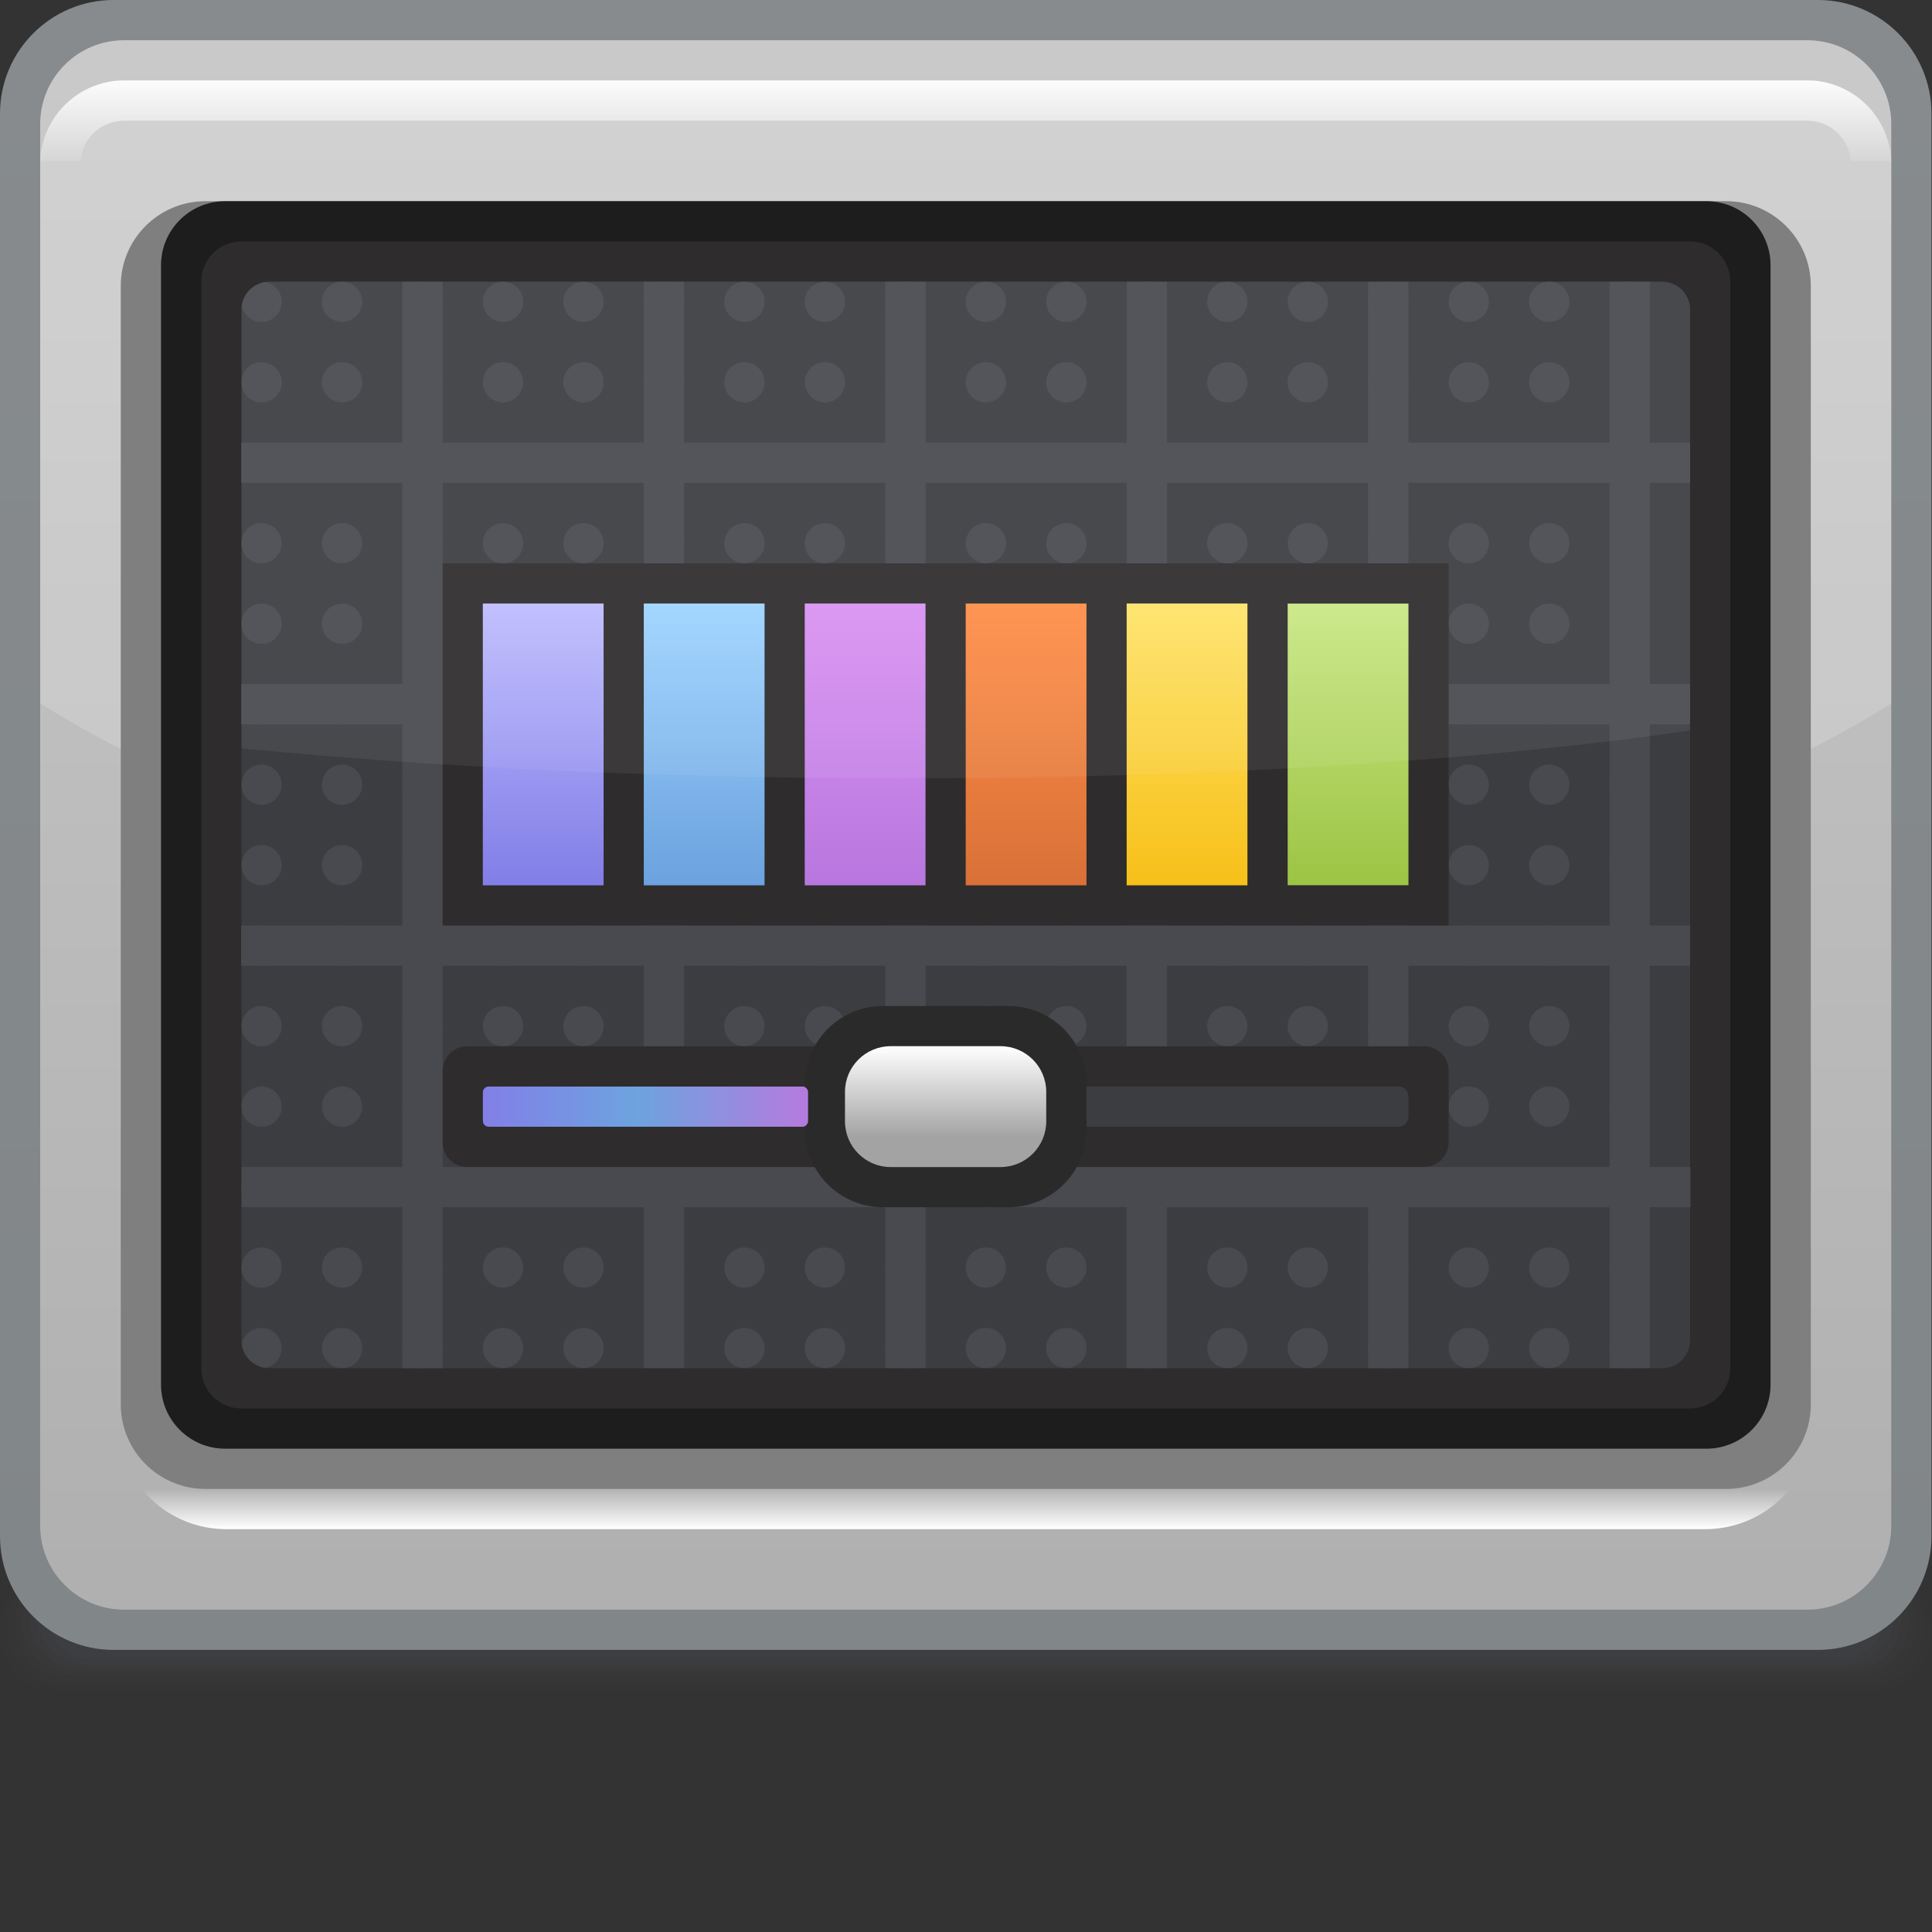 <?xml version="1.0" encoding="UTF-8" standalone="no"?>
<!-- Created with Inkscape (http://www.inkscape.org/) -->

<svg
   xmlns:dc="http://purl.org/dc/elements/1.1/"
   xmlns:cc="http://creativecommons.org/ns#"
   xmlns:rdf="http://www.w3.org/1999/02/22-rdf-syntax-ns#"
   xmlns:svg="http://www.w3.org/2000/svg"
   xmlns="http://www.w3.org/2000/svg"
   xmlns:sodipodi="http://sodipodi.sourceforge.net/DTD/sodipodi-0.dtd"
   xmlns:inkscape="http://www.inkscape.org/namespaces/inkscape"
   width="48"
   height="48"
   id="svg2"
   version="1.1"
   inkscape:version="0.48.3.1 r9886"
   sodipodi:docname="48.svg">
  <rect width="100%" height="100%" fill="#333333" stroke="none"/>
  <defs
     id="defs4">
    <linearGradient
       gradientTransform="translate(9,15.372)"
       y2="0"
       x2="6.245"
       y1="0"
       x1="0"
       gradientUnits="userSpaceOnUse"
       id="LinearGradient_11-511">
      <stop
         id="stop112135"
         stop-color="#827fe7"
         offset="0" />
      <stop
         id="stop112137"
         stop-color="#6da3df"
         offset="0.463" />
      <stop
         id="stop112139"
         stop-color="#b978df"
         offset="1" />
    </linearGradient>
    <linearGradient
       gradientTransform="matrix(0,-1,1,0,17.625,16.502)"
       y2="0"
       x2="1.693"
       y1="0"
       x1="0"
       gradientUnits="userSpaceOnUse"
       id="LinearGradient_10-99">
      <stop
         id="stop112130"
         stop-color="#ffffff"
         offset="0" />
      <stop
         id="stop112132"
         stop-color="#a4a3a3"
         offset="1" />
    </linearGradient>
    <linearGradient
       gradientTransform="matrix(0,1,-1,0,19.249,19.502)"
       y2="0"
       x2="5.25"
       y1="0"
       x1="0"
       gradientUnits="userSpaceOnUse"
       id="LinearGradient_9-863">
      <stop
         id="stop112125"
         stop-color="#d97138"
         offset="0" />
      <stop
         id="stop112127"
         stop-color="#ff8e47"
         offset="1" />
    </linearGradient>
    <linearGradient
       gradientTransform="matrix(0,1,-1,0,25.251,19.504)"
       y2="0"
       x2="5.247"
       y1="0"
       x1="0"
       gradientUnits="userSpaceOnUse"
       id="LinearGradient_8-29">
      <stop
         id="stop112120"
         stop-color="#9dc444"
         offset="0" />
      <stop
         id="stop112122"
         stop-color="#c9e785"
         offset="1" />
    </linearGradient>
    <linearGradient
       gradientTransform="matrix(0,1,-1,0,22.25,19.502)"
       y2="0"
       x2="5.251"
       y1="0"
       x1="0"
       gradientUnits="userSpaceOnUse"
       id="LinearGradient_7-413">
      <stop
         id="stop112115"
         stop-color="#f7c019"
         offset="0" />
      <stop
         id="stop112117"
         stop-color="#fee369"
         offset="1" />
    </linearGradient>
    <linearGradient
       gradientTransform="matrix(0,1,-1,0,16.25,19.5)"
       y2="0"
       x2="5.253"
       y1="0"
       x1="0"
       gradientUnits="userSpaceOnUse"
       id="LinearGradient_6-01">
      <stop
         id="stop112110"
         stop-color="#b877df"
         offset="0" />
      <stop
         id="stop112112"
         stop-color="#da92f2"
         offset="1" />
    </linearGradient>
    <linearGradient
       gradientTransform="matrix(0,1,-1,0,13.251,19.502)"
       y2="0"
       x2="5.25"
       y1="0"
       x1="0"
       gradientUnits="userSpaceOnUse"
       id="LinearGradient_5-509">
      <stop
         id="stop112105"
         stop-color="#6ca2de"
         offset="0" />
      <stop
         id="stop112107"
         stop-color="#9ed4ff"
         offset="1" />
    </linearGradient>
    <linearGradient
       gradientTransform="matrix(0,1,-1,0,10.249,19.501)"
       y2="0"
       x2="5.251"
       y1="0"
       x1="0"
       gradientUnits="userSpaceOnUse"
       id="LinearGradient_4-47">
      <stop
         id="stop112100"
         stop-color="#817ee7"
         offset="0" />
      <stop
         id="stop112102"
         stop-color="#bebcfe"
         offset="1" />
    </linearGradient>
    <linearGradient
       gradientTransform="translate(14.25,34.5)"
       y2="-1.5"
       x2="0"
       y1="0"
       x1="0"
       gradientUnits="userSpaceOnUse"
       id="LinearGradient_3-559">
      <stop
         id="stop112095"
         stop-color="#fcfcfc"
         offset="0" />
      <stop
         id="stop112097"
         stop-color="#d6d6d6"
         offset="1" />
    </linearGradient>
    <linearGradient
       gradientTransform="translate(20.25,7.5)"
       y2="0.75"
       x2="0"
       y1="0"
       x1="0"
       gradientUnits="userSpaceOnUse"
       id="LinearGradient_2-01">
      <stop
         id="stop112090"
         stop-color="#ffffff"
         offset="0" />
      <stop
         id="stop112092"
         stop-color="#b2b2b2"
         offset="1" />
    </linearGradient>
    <linearGradient
       gradientTransform="matrix(0,-1,1,0,14.441,34.708)"
       y2="0"
       x2="28.166"
       y1="0"
       x1="0"
       gradientUnits="userSpaceOnUse"
       id="LinearGradient_1-92">
      <stop
         id="stop112085"
         stop-color="#c9c9c9"
         offset="0" />
      <stop
         id="stop112087"
         stop-color="#b0b0b0"
         offset="1" />
    </linearGradient>
    <linearGradient
       gradientTransform="matrix(0,-1,1,0,14.344,35.721)"
       y2="0"
       x2="30.192"
       y1="0"
       x1="0"
       gradientUnits="userSpaceOnUse"
       id="LinearGradient-48">
      <stop
         id="stop112080"
         stop-color="#878b8e"
         offset="0" />
      <stop
         id="stop112082"
         stop-color="#818689"
         offset="1" />
    </linearGradient>
  </defs>
  <sodipodi:namedview
     id="base"
     pagecolor="#ffffff"
     bordercolor="#666666"
     borderopacity="1.0"
     inkscape:pageopacity="0.0"
     inkscape:pageshadow="2"
     inkscape:zoom="7.3409711"
     inkscape:cx="24.375"
     inkscape:cy="22.693966"
     inkscape:document-units="px"
     inkscape:current-layer="layer1"
     showgrid="false"
     inkscape:snap-page="true"
     inkscape:snap-grids="false"
     inkscape:snap-to-guides="false"
     inkscape:window-width="901"
     inkscape:window-height="665"
     inkscape:window-x="520"
     inkscape:window-y="200"
     inkscape:window-maximized="0">
    <inkscape:grid
       type="xygrid"
       id="grid11920"
       empspacing="5"
       visible="true"
       enabled="true"
       snapvisiblegridlinesonly="true" />
  </sodipodi:namedview>
  <g
     inkscape:label="Layer 1"
     inkscape:groupmode="layer"
     id="layer1"
     transform="translate(0,-1004.362)">
    <g
       style="fill-rule:evenodd;stroke-width:0.501;stroke-linejoin:bevel;overflow:visible"
       id="g112297"
       transform="matrix(1.333,0,0,1.333,0,1004.362)">
      <g
         transform="scale(1,-1)"
         font-size="16"
         id="Document"
         style="font-size:16px;fill:none;stroke:#000000;font-family:Times New Roman">
        <g
           transform="translate(0,-36)"
           id="Spread">
          <g
             id="MouseOff">
            <g
               id="Group"
               style="stroke:none">
              <g
                 id="Group_1">
                <g
                   stroke-miterlimit="79.84"
                   id="Group_2"
                   style="fill:#494a4f">
                  <path
                     id="path112147"
                     d="m 0.001,5.626 0,-0.002 C 0.001,5.004 0.448,4.5 0.998,4.5 l 34.005,0 C 35.553,4.5 36,5.004 36,5.624 l 0,0.002 c 0,0.62 -0.447,1.124 -0.997,1.124 l -34.005,0 C 0.448,6.75 0.001,6.246 0.001,5.626 z"
                     inkscape:connector-curvature="0"
                     style="fill-opacity:0.055;marker-start:none;marker-end:none" />
                  <path
                     id="path112149"
                     d="m 0.141,5.672 0,-0.002 c 0,-0.594 0.446,-1.077 0.997,-1.077 l 33.724,0 c 0.551,0 0.997,0.483 0.997,1.077 l 0,0.002 c 0,0.594 -0.446,1.078 -0.997,1.078 l -33.724,0 C 0.587,6.75 0.141,6.266 0.141,5.672 z"
                     inkscape:connector-curvature="0"
                     style="fill-opacity:0.075;marker-start:none;marker-end:none" />
                  <path
                     id="path112151"
                     d="m 0.281,5.72 0,-0.002 c 0,-0.568 0.447,-1.031 0.998,-1.031 l 33.442,0 c 0.551,0 0.998,0.463 0.998,1.031 l 0,0.002 c 0,0.567 -0.447,1.03 -0.998,1.03 l -33.442,0 C 0.728,6.75 0.281,6.287 0.281,5.72 z"
                     inkscape:connector-curvature="0"
                     style="fill-opacity:0.094;marker-start:none;marker-end:none" />
                  <path
                     id="path112153"
                     d="m 0.422,5.766 0,0 c 0,-0.544 0.447,-0.985 0.998,-0.985 l 33.161,0 c 0.551,0 0.997,0.441 0.997,0.985 l 0,0 c 0,0.543 -0.446,0.984 -0.997,0.984 L 1.42,6.75 C 0.869,6.75 0.422,6.309 0.422,5.766 z"
                     inkscape:connector-curvature="0"
                     style="fill-opacity:0.11;marker-start:none;marker-end:none" />
                  <path
                     id="path112155"
                     d="m 0.563,5.812 0,-0.002 c 0,-0.516 0.447,-0.935 0.996,-0.935 l 32.882,0 c 0.55,0 0.997,0.419 0.997,0.935 l 0,0.002 c 0,0.518 -0.447,0.938 -0.997,0.938 l -32.882,0 C 1.01,6.75 0.563,6.33 0.563,5.812 z"
                     inkscape:connector-curvature="0"
                     style="fill-opacity:0.129;marker-start:none;marker-end:none" />
                  <path
                     id="path112157"
                     d="m 0.704,5.858 0,0 c 0,-0.492 0.446,-0.89 0.996,-0.89 l 32.6,0 c 0.55,0 0.997,0.398 0.997,0.89 l 0,0 C 35.297,6.35 34.85,6.75 34.3,6.75 l -32.6,0 C 1.15,6.75 0.704,6.35 0.704,5.858 z"
                     inkscape:connector-curvature="0"
                     style="fill-opacity:0.149;marker-start:none;marker-end:none" />
                  <path
                     id="path112159"
                     d="m 0.844,5.906 0,0 c 0,-0.468 0.447,-0.845 0.997,-0.845 l 32.319,0 c 0.549,0 0.996,0.377 0.996,0.845 l 0,0 c 0,0.467 -0.447,0.844 -0.996,0.844 l -32.319,0 C 1.291,6.75 0.844,6.373 0.844,5.906 z"
                     inkscape:connector-curvature="0"
                     style="fill-opacity:0.165;marker-start:none;marker-end:none" />
                </g>
                <g
                   id="Group_3">
                  <path
                     style="fill:url(#LinearGradient-48);stroke-width:0.122;marker-start:none;marker-end:none"
                     id="path112162"
                     stroke-miterlimit="79.84"
                     d="M 0,33.883 0,7.366 C 0,6.198 0.949,5.249 2.117,5.249 l 31.765,0 c 1.168,0 2.117,0.949 2.117,2.117 l 0,26.517 C 35.999,35.051 35.05,36 33.882,36 L 2.117,36 C 0.949,36 0,35.051 0,33.883 z"
                     inkscape:connector-curvature="0" />
                  <path
                     style="fill:url(#LinearGradient_1-92);stroke-width:0.122;marker-start:none;marker-end:none"
                     id="path112164"
                     stroke-miterlimit="79.84"
                     d="m 0.749,33.688 0,-26.127 c 0,-0.862 0.7,-1.562 1.562,-1.562 l 31.377,0 c 0.862,0 1.562,0.7 1.562,1.562 l 0,26.127 c 0,0.862 -0.7,1.562 -1.562,1.562 l -31.377,0 c -0.862,0 -1.562,-0.7 -1.562,-1.562 z"
                     inkscape:connector-curvature="0" />
                  <path
                     id="path112166"
                     stroke-miterlimit="79.84"
                     d="m 0.75,22.889 0,10.201 c 0,0.453 1.076,1.41 1.407,1.41 l 31.687,0 c 0.329,0 1.406,-0.956 1.406,-1.41 l 0,-10.201 C 31.24,20.369 25.001,18.751 18,18.751 c -7.002,0 -13.24,1.619 -17.25,4.138 z"
                     inkscape:connector-curvature="0"
                     style="fill:#ffffff;fill-opacity:0.165;stroke-width:0.051;marker-start:none;marker-end:none" />
                  <path
                     style="fill:url(#LinearGradient_2-01);stroke-width:0.122;marker-start:none;marker-end:none"
                     id="path112168"
                     stroke-miterlimit="79.84"
                     d="m 2.251,9.375 0,-10e-4 c 0,-1.035 0.884,-1.875 1.973,-1.875 l 27.553,0 c 1.089,0 1.973,0.84 1.973,1.875 l 0,10e-4 c 0,1.035 -0.884,1.875 -1.973,1.875 l -27.553,0 c -1.089,0 -1.973,-0.84 -1.973,-1.875 z"
                     inkscape:connector-curvature="0" />
                  <path
                     id="path112170"
                     stroke-miterlimit="79.84"
                     d="m 2.251,30.674 0,-20.849 c 0,-0.869 0.707,-1.576 1.576,-1.576 l 28.347,0 c 0.869,0 1.576,0.707 1.576,1.576 l 0,20.849 c 0,0.869 -0.707,1.576 -1.576,1.576 l -28.347,0 c -0.869,0 -1.576,-0.707 -1.576,-1.576 z"
                     inkscape:connector-curvature="0"
                     style="fill:#7f7f7f;stroke-width:0.122;marker-start:none;marker-end:none" />
                  <path
                     id="path112172"
                     stroke-miterlimit="79.84"
                     d="m 3.001,31.056 0,-20.863 c 0,-0.659 0.535,-1.194 1.194,-1.194 l 27.611,0 c 0.659,0 1.194,0.535 1.194,1.194 l 0,20.863 c 0,0.659 -0.535,1.194 -1.194,1.194 l -27.611,0 c -0.659,0 -1.194,-0.535 -1.194,-1.194 z"
                     inkscape:connector-curvature="0"
                     style="fill:#1d1d1d;stroke-width:0.122;marker-start:none;marker-end:none" />
                  <path
                     id="path112174"
                     stroke-miterlimit="79.84"
                     d="m 3.752,30.756 0,-20.263 c 0,-0.41 0.334,-0.744 0.744,-0.744 l 27.009,0 c 0.41,0 0.744,0.334 0.744,0.744 l 0,20.263 c 0,0.41 -0.334,0.744 -0.744,0.744 l -27.009,0 c -0.41,0 -0.744,-0.334 -0.744,-0.744 z"
                     inkscape:connector-curvature="0"
                     style="fill:#2e2c2c;stroke-width:0.122;marker-start:none;marker-end:none" />
                  <path
                     id="path112176"
                     stroke-miterlimit="79.84"
                     d="m 4.501,30.231 0,-19.213 c 0,-0.286 0.233,-0.519 0.519,-0.519 l 25.961,0 c 0.286,0 0.519,0.233 0.519,0.519 l 0,19.213 c 0,0.286 -0.233,0.519 -0.519,0.519 l -25.961,0 c -0.286,0 -0.519,-0.233 -0.519,-0.519 z"
                     inkscape:connector-curvature="0"
                     style="fill:#3c3d41;stroke-width:0.122;marker-start:none;marker-end:none" />
                  <path
                     style="fill:url(#LinearGradient_3-559);stroke-width:0.122;marker-start:none;marker-end:none"
                     id="path112178"
                     stroke-miterlimit="79.84"
                     d="m 2.311,34.5 31.377,0 c 0.841,0 1.528,-0.668 1.56,-1.501 l -0.751,0 c -0.031,0.418 -0.383,0.751 -0.809,0.751 l -31.377,0 c -0.428,0 -0.779,-0.333 -0.81,-0.751 l -0.751,0 C 0.782,33.832 1.469,34.5 2.311,34.5 z"
                     inkscape:connector-curvature="0" />
                </g>
              </g>
              <path
                 id="path112180"
                 stroke-miterlimit="79.84"
                 d="m 6,10.875 c 0,0.207 0.168,0.375 0.375,0.375 0.207,0 0.375,-0.168 0.375,-0.375 C 6.75,10.668 6.582,10.5 6.375,10.5 6.168,10.5 6,10.668 6,10.875 z m 1.5,0 c 0,0.207 0.168,0.375 0.375,0.375 0.207,0 0.375,-0.168 0.375,-0.375 C 8.25,10.668 8.082,10.5 7.875,10.5 7.668,10.5 7.5,10.668 7.5,10.875 z m 1.5,0 c 0,0.207 0.168,0.375 0.375,0.375 0.207,0 0.375,-0.168 0.375,-0.375 C 9.75,10.668 9.582,10.5 9.375,10.5 9.168,10.5 9,10.668 9,10.875 z m 1.5,0 c 0,0.207 0.168,0.375 0.375,0.375 0.207,0 0.375,-0.168 0.375,-0.375 0,-0.207 -0.168,-0.375 -0.375,-0.375 -0.207,0 -0.375,0.168 -0.375,0.375 z m 1.5,0 c 0,0.207 0.168,0.375 0.375,0.375 0.207,0 0.375,-0.168 0.375,-0.375 C 12.75,10.668 12.582,10.5 12.375,10.5 12.168,10.5 12,10.668 12,10.875 z m 1.5,0 c 0,0.207 0.168,0.375 0.375,0.375 0.207,0 0.375,-0.168 0.375,-0.375 0,-0.207 -0.168,-0.375 -0.375,-0.375 -0.207,0 -0.375,0.168 -0.375,0.375 z m 1.5,0 c 0,0.207 0.168,0.375 0.375,0.375 0.207,0 0.375,-0.168 0.375,-0.375 C 15.75,10.668 15.582,10.5 15.375,10.5 15.168,10.5 15,10.668 15,10.875 z m 1.5,0 c 0,0.207 0.168,0.375 0.375,0.375 0.207,0 0.375,-0.168 0.375,-0.375 0,-0.207 -0.168,-0.375 -0.375,-0.375 -0.207,0 -0.375,0.168 -0.375,0.375 z m 1.5,0 c 0,0.207 0.168,0.375 0.375,0.375 0.207,0 0.375,-0.168 0.375,-0.375 C 18.75,10.668 18.582,10.5 18.375,10.5 18.168,10.5 18,10.668 18,10.875 z m 1.5,0 c 0,0.207 0.168,0.375 0.375,0.375 0.207,0 0.375,-0.168 0.375,-0.375 0,-0.207 -0.168,-0.375 -0.375,-0.375 -0.207,0 -0.375,0.168 -0.375,0.375 z m 1.5,0 c 0,0.207 0.168,0.375 0.375,0.375 0.207,0 0.375,-0.168 0.375,-0.375 C 21.75,10.668 21.582,10.5 21.375,10.5 21.168,10.5 21,10.668 21,10.875 z m 1.5,0 c 0,0.207 0.168,0.375 0.375,0.375 0.207,0 0.375,-0.168 0.375,-0.375 0,-0.207 -0.168,-0.375 -0.375,-0.375 -0.207,0 -0.375,0.168 -0.375,0.375 z m 1.5,0 c 0,0.207 0.168,0.375 0.375,0.375 0.207,0 0.375,-0.168 0.375,-0.375 C 24.75,10.668 24.582,10.5 24.375,10.5 24.168,10.5 24,10.668 24,10.875 z m 1.5,0 c 0,0.207 0.168,0.375 0.375,0.375 0.207,0 0.375,-0.168 0.375,-0.375 0,-0.207 -0.168,-0.375 -0.375,-0.375 -0.207,0 -0.375,0.168 -0.375,0.375 z m 1.5,0 c 0,0.207 0.168,0.375 0.375,0.375 0.207,0 0.375,-0.168 0.375,-0.375 C 27.75,10.668 27.582,10.5 27.375,10.5 27.168,10.5 27,10.668 27,10.875 z m 1.5,0 c 0,0.207 0.168,0.375 0.375,0.375 0.207,0 0.375,-0.168 0.375,-0.375 0,-0.207 -0.168,-0.375 -0.375,-0.375 -0.207,0 -0.375,0.168 -0.375,0.375 z m 1.5,0 c 0,0.207 0.168,0.375 0.375,0.375 0.207,0 0.375,-0.168 0.375,-0.375 C 30.75,10.668 30.582,10.5 30.375,10.5 30.168,10.5 30,10.668 30,10.875 z m -25.494,0.07 c 0.032,0.172 0.185,0.305 0.369,0.305 0.207,0 0.375,-0.168 0.375,-0.375 0,-0.186 -0.135,-0.34 -0.31,-0.37 -0.225,0.035 -0.402,0.214 -0.434,0.44 z m -0.006,1.424 0,0.011 c 0.002,0.204 0.169,0.37 0.375,0.37 0.207,0 0.375,-0.168 0.375,-0.375 C 5.25,12.168 5.082,12 4.875,12 4.669,12 4.502,12.165 4.5,12.369 z M 6,12.375 c 0,0.207 0.168,0.375 0.375,0.375 0.207,0 0.375,-0.168 0.375,-0.375 C 6.75,12.168 6.582,12 6.375,12 6.168,12 6,12.168 6,12.375 z m 1.5,0 c 0,0.207 0.168,0.375 0.375,0.375 0.207,0 0.375,-0.168 0.375,-0.375 C 8.25,12.168 8.082,12 7.875,12 7.668,12 7.5,12.168 7.5,12.375 z m 1.5,0 c 0,0.207 0.168,0.375 0.375,0.375 0.207,0 0.375,-0.168 0.375,-0.375 C 9.75,12.168 9.582,12 9.375,12 9.168,12 9,12.168 9,12.375 z m 1.5,0 c 0,0.207 0.168,0.375 0.375,0.375 0.207,0 0.375,-0.168 0.375,-0.375 C 11.25,12.168 11.082,12 10.875,12 10.668,12 10.5,12.168 10.5,12.375 z m 1.5,0 c 0,0.207 0.168,0.375 0.375,0.375 0.207,0 0.375,-0.168 0.375,-0.375 C 12.75,12.168 12.582,12 12.375,12 12.168,12 12,12.168 12,12.375 z m 1.5,0 c 0,0.207 0.168,0.375 0.375,0.375 0.207,0 0.375,-0.168 0.375,-0.375 C 14.25,12.168 14.082,12 13.875,12 13.668,12 13.5,12.168 13.5,12.375 z m 1.5,0 c 0,0.207 0.168,0.375 0.375,0.375 0.207,0 0.375,-0.168 0.375,-0.375 C 15.75,12.168 15.582,12 15.375,12 15.168,12 15,12.168 15,12.375 z m 1.5,0 c 0,0.207 0.168,0.375 0.375,0.375 0.207,0 0.375,-0.168 0.375,-0.375 C 17.25,12.168 17.082,12 16.875,12 16.668,12 16.5,12.168 16.5,12.375 z m 1.5,0 c 0,0.207 0.168,0.375 0.375,0.375 0.207,0 0.375,-0.168 0.375,-0.375 C 18.75,12.168 18.582,12 18.375,12 18.168,12 18,12.168 18,12.375 z m 1.5,0 c 0,0.207 0.168,0.375 0.375,0.375 0.207,0 0.375,-0.168 0.375,-0.375 C 20.25,12.168 20.082,12 19.875,12 19.668,12 19.5,12.168 19.5,12.375 z m 1.5,0 c 0,0.207 0.168,0.375 0.375,0.375 0.207,0 0.375,-0.168 0.375,-0.375 C 21.75,12.168 21.582,12 21.375,12 21.168,12 21,12.168 21,12.375 z m 1.5,0 c 0,0.207 0.168,0.375 0.375,0.375 0.207,0 0.375,-0.168 0.375,-0.375 C 23.25,12.168 23.082,12 22.875,12 22.668,12 22.5,12.168 22.5,12.375 z m 1.5,0 c 0,0.207 0.168,0.375 0.375,0.375 0.207,0 0.375,-0.168 0.375,-0.375 C 24.75,12.168 24.582,12 24.375,12 24.168,12 24,12.168 24,12.375 z m 1.5,0 c 0,0.207 0.168,0.375 0.375,0.375 0.207,0 0.375,-0.168 0.375,-0.375 C 26.25,12.168 26.082,12 25.875,12 25.668,12 25.5,12.168 25.5,12.375 z m 1.5,0 c 0,0.207 0.168,0.375 0.375,0.375 0.207,0 0.375,-0.168 0.375,-0.375 C 27.75,12.168 27.582,12 27.375,12 27.168,12 27,12.168 27,12.375 z m 1.5,0 c 0,0.207 0.168,0.375 0.375,0.375 0.207,0 0.375,-0.168 0.375,-0.375 C 29.25,12.168 29.082,12 28.875,12 28.668,12 28.5,12.168 28.5,12.375 z m 1.5,0 c 0,0.207 0.168,0.375 0.375,0.375 0.207,0 0.375,-0.168 0.375,-0.375 C 30.75,12.168 30.582,12 30.375,12 30.168,12 30,12.168 30,12.375 z m -25.5,1.494 0,0.011 c 0.002,0.204 0.169,0.37 0.375,0.37 0.207,0 0.375,-0.168 0.375,-0.375 C 5.25,13.668 5.082,13.5 4.875,13.5 4.669,13.5 4.502,13.665 4.5,13.869 z M 6,13.875 c 0,0.207 0.168,0.375 0.375,0.375 0.207,0 0.375,-0.168 0.375,-0.375 C 6.75,13.668 6.582,13.5 6.375,13.5 6.168,13.5 6,13.668 6,13.875 z m 1.5,0 c 0,0.207 0.168,0.375 0.375,0.375 0.207,0 0.375,-0.168 0.375,-0.375 C 8.25,13.668 8.082,13.5 7.875,13.5 7.668,13.5 7.5,13.668 7.5,13.875 z m 1.5,0 c 0,0.207 0.168,0.375 0.375,0.375 0.207,0 0.375,-0.168 0.375,-0.375 C 9.75,13.668 9.582,13.5 9.375,13.5 9.168,13.5 9,13.668 9,13.875 z m 1.5,0 c 0,0.207 0.168,0.375 0.375,0.375 0.207,0 0.375,-0.168 0.375,-0.375 0,-0.207 -0.168,-0.375 -0.375,-0.375 -0.207,0 -0.375,0.168 -0.375,0.375 z m 1.5,0 c 0,0.207 0.168,0.375 0.375,0.375 0.207,0 0.375,-0.168 0.375,-0.375 C 12.75,13.668 12.582,13.5 12.375,13.5 12.168,13.5 12,13.668 12,13.875 z m 1.5,0 c 0,0.207 0.168,0.375 0.375,0.375 0.207,0 0.375,-0.168 0.375,-0.375 0,-0.207 -0.168,-0.375 -0.375,-0.375 -0.207,0 -0.375,0.168 -0.375,0.375 z m 1.5,0 c 0,0.207 0.168,0.375 0.375,0.375 0.207,0 0.375,-0.168 0.375,-0.375 C 15.75,13.668 15.582,13.5 15.375,13.5 15.168,13.5 15,13.668 15,13.875 z m 1.5,0 c 0,0.207 0.168,0.375 0.375,0.375 0.207,0 0.375,-0.168 0.375,-0.375 0,-0.207 -0.168,-0.375 -0.375,-0.375 -0.207,0 -0.375,0.168 -0.375,0.375 z m 1.5,0 c 0,0.207 0.168,0.375 0.375,0.375 0.207,0 0.375,-0.168 0.375,-0.375 C 18.75,13.668 18.582,13.5 18.375,13.5 18.168,13.5 18,13.668 18,13.875 z m 1.5,0 c 0,0.207 0.168,0.375 0.375,0.375 0.207,0 0.375,-0.168 0.375,-0.375 0,-0.207 -0.168,-0.375 -0.375,-0.375 -0.207,0 -0.375,0.168 -0.375,0.375 z m 1.5,0 c 0,0.207 0.168,0.375 0.375,0.375 0.207,0 0.375,-0.168 0.375,-0.375 C 21.75,13.668 21.582,13.5 21.375,13.5 21.168,13.5 21,13.668 21,13.875 z m 1.5,0 c 0,0.207 0.168,0.375 0.375,0.375 0.207,0 0.375,-0.168 0.375,-0.375 0,-0.207 -0.168,-0.375 -0.375,-0.375 -0.207,0 -0.375,0.168 -0.375,0.375 z m 1.5,0 c 0,0.207 0.168,0.375 0.375,0.375 0.207,0 0.375,-0.168 0.375,-0.375 C 24.75,13.668 24.582,13.5 24.375,13.5 24.168,13.5 24,13.668 24,13.875 z m 1.5,0 c 0,0.207 0.168,0.375 0.375,0.375 0.207,0 0.375,-0.168 0.375,-0.375 0,-0.207 -0.168,-0.375 -0.375,-0.375 -0.207,0 -0.375,0.168 -0.375,0.375 z m 1.5,0 c 0,0.207 0.168,0.375 0.375,0.375 0.207,0 0.375,-0.168 0.375,-0.375 C 27.75,13.668 27.582,13.5 27.375,13.5 27.168,13.5 27,13.668 27,13.875 z m 1.5,0 c 0,0.207 0.168,0.375 0.375,0.375 0.207,0 0.375,-0.168 0.375,-0.375 0,-0.207 -0.168,-0.375 -0.375,-0.375 -0.207,0 -0.375,0.168 -0.375,0.375 z m 1.5,0 c 0,0.207 0.168,0.375 0.375,0.375 0.207,0 0.375,-0.168 0.375,-0.375 C 30.75,13.668 30.582,13.5 30.375,13.5 30.168,13.5 30,13.668 30,13.875 z m -25.5,1.494 0,0.011 c 0.002,0.204 0.169,0.37 0.375,0.37 0.207,0 0.375,-0.168 0.375,-0.375 C 5.25,15.168 5.082,15 4.875,15 4.669,15 4.502,15.165 4.5,15.369 z M 6,15.375 c 0,0.207 0.168,0.375 0.375,0.375 0.207,0 0.375,-0.168 0.375,-0.375 C 6.75,15.168 6.582,15 6.375,15 6.168,15 6,15.168 6,15.375 z m 1.5,0 c 0,0.207 0.168,0.375 0.375,0.375 0.207,0 0.375,-0.168 0.375,-0.375 C 8.25,15.168 8.082,15 7.875,15 7.668,15 7.5,15.168 7.5,15.375 z m 1.5,0 c 0,0.207 0.168,0.375 0.375,0.375 0.207,0 0.375,-0.168 0.375,-0.375 C 9.75,15.168 9.582,15 9.375,15 9.168,15 9,15.168 9,15.375 z m 1.5,0 c 0,0.207 0.168,0.375 0.375,0.375 0.207,0 0.375,-0.168 0.375,-0.375 C 11.25,15.168 11.082,15 10.875,15 10.668,15 10.5,15.168 10.5,15.375 z m 1.5,0 c 0,0.207 0.168,0.375 0.375,0.375 0.207,0 0.375,-0.168 0.375,-0.375 C 12.75,15.168 12.582,15 12.375,15 12.168,15 12,15.168 12,15.375 z m 1.5,0 c 0,0.207 0.168,0.375 0.375,0.375 0.207,0 0.375,-0.168 0.375,-0.375 C 14.25,15.168 14.082,15 13.875,15 13.668,15 13.5,15.168 13.5,15.375 z m 1.5,0 c 0,0.207 0.168,0.375 0.375,0.375 0.207,0 0.375,-0.168 0.375,-0.375 C 15.75,15.168 15.582,15 15.375,15 15.168,15 15,15.168 15,15.375 z m 1.5,0 c 0,0.207 0.168,0.375 0.375,0.375 0.207,0 0.375,-0.168 0.375,-0.375 C 17.25,15.168 17.082,15 16.875,15 16.668,15 16.5,15.168 16.5,15.375 z m 1.5,0 c 0,0.207 0.168,0.375 0.375,0.375 0.207,0 0.375,-0.168 0.375,-0.375 C 18.75,15.168 18.582,15 18.375,15 18.168,15 18,15.168 18,15.375 z m 1.5,0 c 0,0.207 0.168,0.375 0.375,0.375 0.207,0 0.375,-0.168 0.375,-0.375 C 20.25,15.168 20.082,15 19.875,15 19.668,15 19.5,15.168 19.5,15.375 z m 1.5,0 c 0,0.207 0.168,0.375 0.375,0.375 0.207,0 0.375,-0.168 0.375,-0.375 C 21.75,15.168 21.582,15 21.375,15 21.168,15 21,15.168 21,15.375 z m 1.5,0 c 0,0.207 0.168,0.375 0.375,0.375 0.207,0 0.375,-0.168 0.375,-0.375 C 23.25,15.168 23.082,15 22.875,15 22.668,15 22.5,15.168 22.5,15.375 z m 1.5,0 c 0,0.207 0.168,0.375 0.375,0.375 0.207,0 0.375,-0.168 0.375,-0.375 C 24.75,15.168 24.582,15 24.375,15 24.168,15 24,15.168 24,15.375 z m 1.5,0 c 0,0.207 0.168,0.375 0.375,0.375 0.207,0 0.375,-0.168 0.375,-0.375 C 26.25,15.168 26.082,15 25.875,15 25.668,15 25.5,15.168 25.5,15.375 z m 1.5,0 c 0,0.207 0.168,0.375 0.375,0.375 0.207,0 0.375,-0.168 0.375,-0.375 C 27.75,15.168 27.582,15 27.375,15 27.168,15 27,15.168 27,15.375 z m 1.5,0 c 0,0.207 0.168,0.375 0.375,0.375 0.207,0 0.375,-0.168 0.375,-0.375 C 29.25,15.168 29.082,15 28.875,15 28.668,15 28.5,15.168 28.5,15.375 z m 1.5,0 c 0,0.207 0.168,0.375 0.375,0.375 0.207,0 0.375,-0.168 0.375,-0.375 C 30.75,15.168 30.582,15 30.375,15 30.168,15 30,15.168 30,15.375 z m -25.5,1.494 0,0.011 c 0.002,0.204 0.169,0.37 0.375,0.37 0.207,0 0.375,-0.168 0.375,-0.375 C 5.25,16.668 5.082,16.5 4.875,16.5 4.669,16.5 4.502,16.665 4.5,16.869 z M 6,16.875 c 0,0.207 0.168,0.375 0.375,0.375 0.207,0 0.375,-0.168 0.375,-0.375 C 6.75,16.668 6.582,16.5 6.375,16.5 6.168,16.5 6,16.668 6,16.875 z m 1.5,0 c 0,0.207 0.168,0.375 0.375,0.375 0.207,0 0.375,-0.168 0.375,-0.375 C 8.25,16.668 8.082,16.5 7.875,16.5 7.668,16.5 7.5,16.668 7.5,16.875 z m 1.5,0 c 0,0.207 0.168,0.375 0.375,0.375 0.207,0 0.375,-0.168 0.375,-0.375 C 9.75,16.668 9.582,16.5 9.375,16.5 9.168,16.5 9,16.668 9,16.875 z m 1.5,0 c 0,0.207 0.168,0.375 0.375,0.375 0.207,0 0.375,-0.168 0.375,-0.375 0,-0.207 -0.168,-0.375 -0.375,-0.375 -0.207,0 -0.375,0.168 -0.375,0.375 z m 1.5,0 c 0,0.207 0.168,0.375 0.375,0.375 0.207,0 0.375,-0.168 0.375,-0.375 C 12.75,16.668 12.582,16.5 12.375,16.5 12.168,16.5 12,16.668 12,16.875 z m 1.5,0 c 0,0.207 0.168,0.375 0.375,0.375 0.207,0 0.375,-0.168 0.375,-0.375 0,-0.207 -0.168,-0.375 -0.375,-0.375 -0.207,0 -0.375,0.168 -0.375,0.375 z m 1.5,0 c 0,0.207 0.168,0.375 0.375,0.375 0.207,0 0.375,-0.168 0.375,-0.375 C 15.75,16.668 15.582,16.5 15.375,16.5 15.168,16.5 15,16.668 15,16.875 z m 1.5,0 c 0,0.207 0.168,0.375 0.375,0.375 0.207,0 0.375,-0.168 0.375,-0.375 0,-0.207 -0.168,-0.375 -0.375,-0.375 -0.207,0 -0.375,0.168 -0.375,0.375 z m 1.5,0 c 0,0.207 0.168,0.375 0.375,0.375 0.207,0 0.375,-0.168 0.375,-0.375 C 18.75,16.668 18.582,16.5 18.375,16.5 18.168,16.5 18,16.668 18,16.875 z m 1.5,0 c 0,0.207 0.168,0.375 0.375,0.375 0.207,0 0.375,-0.168 0.375,-0.375 0,-0.207 -0.168,-0.375 -0.375,-0.375 -0.207,0 -0.375,0.168 -0.375,0.375 z m 1.5,0 c 0,0.207 0.168,0.375 0.375,0.375 0.207,0 0.375,-0.168 0.375,-0.375 C 21.75,16.668 21.582,16.5 21.375,16.5 21.168,16.5 21,16.668 21,16.875 z m 1.5,0 c 0,0.207 0.168,0.375 0.375,0.375 0.207,0 0.375,-0.168 0.375,-0.375 0,-0.207 -0.168,-0.375 -0.375,-0.375 -0.207,0 -0.375,0.168 -0.375,0.375 z m 1.5,0 c 0,0.207 0.168,0.375 0.375,0.375 0.207,0 0.375,-0.168 0.375,-0.375 C 24.75,16.668 24.582,16.5 24.375,16.5 24.168,16.5 24,16.668 24,16.875 z m 1.5,0 c 0,0.207 0.168,0.375 0.375,0.375 0.207,0 0.375,-0.168 0.375,-0.375 0,-0.207 -0.168,-0.375 -0.375,-0.375 -0.207,0 -0.375,0.168 -0.375,0.375 z m 1.5,0 c 0,0.207 0.168,0.375 0.375,0.375 0.207,0 0.375,-0.168 0.375,-0.375 C 27.75,16.668 27.582,16.5 27.375,16.5 27.168,16.5 27,16.668 27,16.875 z m 1.5,0 c 0,0.207 0.168,0.375 0.375,0.375 0.207,0 0.375,-0.168 0.375,-0.375 0,-0.207 -0.168,-0.375 -0.375,-0.375 -0.207,0 -0.375,0.168 -0.375,0.375 z m 1.5,0 c 0,0.207 0.168,0.375 0.375,0.375 0.207,0 0.375,-0.168 0.375,-0.375 C 30.75,16.668 30.582,16.5 30.375,16.5 30.168,16.5 30,16.668 30,16.875 z m -25.5,1.494 0,0.011 c 0.002,0.204 0.169,0.37 0.375,0.37 0.207,0 0.375,-0.168 0.375,-0.375 C 5.25,18.168 5.082,18 4.875,18 4.669,18 4.502,18.165 4.5,18.369 z M 6,18.375 c 0,0.207 0.168,0.375 0.375,0.375 0.207,0 0.375,-0.168 0.375,-0.375 C 6.75,18.168 6.582,18 6.375,18 6.168,18 6,18.168 6,18.375 z m 1.5,0 c 0,0.207 0.168,0.375 0.375,0.375 0.207,0 0.375,-0.168 0.375,-0.375 C 8.25,18.168 8.082,18 7.875,18 7.668,18 7.5,18.168 7.5,18.375 z m 1.5,0 c 0,0.207 0.168,0.375 0.375,0.375 0.207,0 0.375,-0.168 0.375,-0.375 C 9.75,18.168 9.582,18 9.375,18 9.168,18 9,18.168 9,18.375 z m 1.5,0 c 0,0.207 0.168,0.375 0.375,0.375 0.207,0 0.375,-0.168 0.375,-0.375 C 11.25,18.168 11.082,18 10.875,18 10.668,18 10.5,18.168 10.5,18.375 z m 1.5,0 c 0,0.207 0.168,0.375 0.375,0.375 0.207,0 0.375,-0.168 0.375,-0.375 C 12.75,18.168 12.582,18 12.375,18 12.168,18 12,18.168 12,18.375 z m 1.5,0 c 0,0.207 0.168,0.375 0.375,0.375 0.207,0 0.375,-0.168 0.375,-0.375 C 14.25,18.168 14.082,18 13.875,18 13.668,18 13.5,18.168 13.5,18.375 z m 1.5,0 c 0,0.207 0.168,0.375 0.375,0.375 0.207,0 0.375,-0.168 0.375,-0.375 C 15.75,18.168 15.582,18 15.375,18 15.168,18 15,18.168 15,18.375 z m 1.5,0 c 0,0.207 0.168,0.375 0.375,0.375 0.207,0 0.375,-0.168 0.375,-0.375 C 17.25,18.168 17.082,18 16.875,18 16.668,18 16.5,18.168 16.5,18.375 z m 1.5,0 c 0,0.207 0.168,0.375 0.375,0.375 0.207,0 0.375,-0.168 0.375,-0.375 C 18.75,18.168 18.582,18 18.375,18 18.168,18 18,18.168 18,18.375 z m 1.5,0 c 0,0.207 0.168,0.375 0.375,0.375 0.207,0 0.375,-0.168 0.375,-0.375 C 20.25,18.168 20.082,18 19.875,18 19.668,18 19.5,18.168 19.5,18.375 z m 1.5,0 c 0,0.207 0.168,0.375 0.375,0.375 0.207,0 0.375,-0.168 0.375,-0.375 C 21.75,18.168 21.582,18 21.375,18 21.168,18 21,18.168 21,18.375 z m 1.5,0 c 0,0.207 0.168,0.375 0.375,0.375 0.207,0 0.375,-0.168 0.375,-0.375 C 23.25,18.168 23.082,18 22.875,18 22.668,18 22.5,18.168 22.5,18.375 z m 1.5,0 c 0,0.207 0.168,0.375 0.375,0.375 0.207,0 0.375,-0.168 0.375,-0.375 C 24.75,18.168 24.582,18 24.375,18 24.168,18 24,18.168 24,18.375 z m 1.5,0 c 0,0.207 0.168,0.375 0.375,0.375 0.207,0 0.375,-0.168 0.375,-0.375 C 26.25,18.168 26.082,18 25.875,18 25.668,18 25.5,18.168 25.5,18.375 z m 1.5,0 c 0,0.207 0.168,0.375 0.375,0.375 0.207,0 0.375,-0.168 0.375,-0.375 C 27.75,18.168 27.582,18 27.375,18 27.168,18 27,18.168 27,18.375 z m 1.5,0 c 0,0.207 0.168,0.375 0.375,0.375 0.207,0 0.375,-0.168 0.375,-0.375 C 29.25,18.168 29.082,18 28.875,18 28.668,18 28.5,18.168 28.5,18.375 z m 1.5,0 c 0,0.207 0.168,0.375 0.375,0.375 0.207,0 0.375,-0.168 0.375,-0.375 C 30.75,18.168 30.582,18 30.375,18 30.168,18 30,18.168 30,18.375 z m -25.5,1.494 0,0.011 c 0.002,0.204 0.169,0.37 0.375,0.37 0.207,0 0.375,-0.168 0.375,-0.375 C 5.25,19.668 5.082,19.5 4.875,19.5 4.669,19.5 4.502,19.665 4.5,19.869 z M 6,19.875 c 0,0.207 0.168,0.375 0.375,0.375 0.207,0 0.375,-0.168 0.375,-0.375 C 6.75,19.668 6.582,19.5 6.375,19.5 6.168,19.5 6,19.668 6,19.875 z m 1.5,0 c 0,0.207 0.168,0.375 0.375,0.375 0.207,0 0.375,-0.168 0.375,-0.375 C 8.25,19.668 8.082,19.5 7.875,19.5 7.668,19.5 7.5,19.668 7.5,19.875 z m 1.5,0 c 0,0.207 0.168,0.375 0.375,0.375 0.207,0 0.375,-0.168 0.375,-0.375 C 9.75,19.668 9.582,19.5 9.375,19.5 9.168,19.5 9,19.668 9,19.875 z m 1.5,0 c 0,0.207 0.168,0.375 0.375,0.375 0.207,0 0.375,-0.168 0.375,-0.375 0,-0.207 -0.168,-0.375 -0.375,-0.375 -0.207,0 -0.375,0.168 -0.375,0.375 z m 1.5,0 c 0,0.207 0.168,0.375 0.375,0.375 0.207,0 0.375,-0.168 0.375,-0.375 C 12.75,19.668 12.582,19.5 12.375,19.5 12.168,19.5 12,19.668 12,19.875 z m 1.5,0 c 0,0.207 0.168,0.375 0.375,0.375 0.207,0 0.375,-0.168 0.375,-0.375 0,-0.207 -0.168,-0.375 -0.375,-0.375 -0.207,0 -0.375,0.168 -0.375,0.375 z m 1.5,0 c 0,0.207 0.168,0.375 0.375,0.375 0.207,0 0.375,-0.168 0.375,-0.375 C 15.75,19.668 15.582,19.5 15.375,19.5 15.168,19.5 15,19.668 15,19.875 z m 1.5,0 c 0,0.207 0.168,0.375 0.375,0.375 0.207,0 0.375,-0.168 0.375,-0.375 0,-0.207 -0.168,-0.375 -0.375,-0.375 -0.207,0 -0.375,0.168 -0.375,0.375 z m 1.5,0 c 0,0.207 0.168,0.375 0.375,0.375 0.207,0 0.375,-0.168 0.375,-0.375 C 18.75,19.668 18.582,19.5 18.375,19.5 18.168,19.5 18,19.668 18,19.875 z m 1.5,0 c 0,0.207 0.168,0.375 0.375,0.375 0.207,0 0.375,-0.168 0.375,-0.375 0,-0.207 -0.168,-0.375 -0.375,-0.375 -0.207,0 -0.375,0.168 -0.375,0.375 z m 1.5,0 c 0,0.207 0.168,0.375 0.375,0.375 0.207,0 0.375,-0.168 0.375,-0.375 C 21.75,19.668 21.582,19.5 21.375,19.5 21.168,19.5 21,19.668 21,19.875 z m 1.5,0 c 0,0.207 0.168,0.375 0.375,0.375 0.207,0 0.375,-0.168 0.375,-0.375 0,-0.207 -0.168,-0.375 -0.375,-0.375 -0.207,0 -0.375,0.168 -0.375,0.375 z m 1.5,0 c 0,0.207 0.168,0.375 0.375,0.375 0.207,0 0.375,-0.168 0.375,-0.375 C 24.75,19.668 24.582,19.5 24.375,19.5 24.168,19.5 24,19.668 24,19.875 z m 1.5,0 c 0,0.207 0.168,0.375 0.375,0.375 0.207,0 0.375,-0.168 0.375,-0.375 0,-0.207 -0.168,-0.375 -0.375,-0.375 -0.207,0 -0.375,0.168 -0.375,0.375 z m 1.5,0 c 0,0.207 0.168,0.375 0.375,0.375 0.207,0 0.375,-0.168 0.375,-0.375 C 27.75,19.668 27.582,19.5 27.375,19.5 27.168,19.5 27,19.668 27,19.875 z m 1.5,0 c 0,0.207 0.168,0.375 0.375,0.375 0.207,0 0.375,-0.168 0.375,-0.375 0,-0.207 -0.168,-0.375 -0.375,-0.375 -0.207,0 -0.375,0.168 -0.375,0.375 z m 1.5,0 c 0,0.207 0.168,0.375 0.375,0.375 0.207,0 0.375,-0.168 0.375,-0.375 C 30.75,19.668 30.582,19.5 30.375,19.5 30.168,19.5 30,19.668 30,19.875 z m -25.5,1.494 0,0.011 c 0.002,0.204 0.169,0.37 0.375,0.37 0.207,0 0.375,-0.168 0.375,-0.375 C 5.25,21.168 5.082,21 4.875,21 4.669,21 4.502,21.165 4.5,21.369 z M 6,21.375 c 0,0.207 0.168,0.375 0.375,0.375 0.207,0 0.375,-0.168 0.375,-0.375 C 6.75,21.168 6.582,21 6.375,21 6.168,21 6,21.168 6,21.375 z m 1.5,0 c 0,0.207 0.168,0.375 0.375,0.375 0.207,0 0.375,-0.168 0.375,-0.375 C 8.25,21.168 8.082,21 7.875,21 7.668,21 7.5,21.168 7.5,21.375 z m 1.5,0 c 0,0.207 0.168,0.375 0.375,0.375 0.207,0 0.375,-0.168 0.375,-0.375 C 9.75,21.168 9.582,21 9.375,21 9.168,21 9,21.168 9,21.375 z m 1.5,0 c 0,0.207 0.168,0.375 0.375,0.375 0.207,0 0.375,-0.168 0.375,-0.375 C 11.25,21.168 11.082,21 10.875,21 10.668,21 10.5,21.168 10.5,21.375 z m 1.5,0 c 0,0.207 0.168,0.375 0.375,0.375 0.207,0 0.375,-0.168 0.375,-0.375 C 12.75,21.168 12.582,21 12.375,21 12.168,21 12,21.168 12,21.375 z m 1.5,0 c 0,0.207 0.168,0.375 0.375,0.375 0.207,0 0.375,-0.168 0.375,-0.375 C 14.25,21.168 14.082,21 13.875,21 13.668,21 13.5,21.168 13.5,21.375 z m 1.5,0 c 0,0.207 0.168,0.375 0.375,0.375 0.207,0 0.375,-0.168 0.375,-0.375 C 15.75,21.168 15.582,21 15.375,21 15.168,21 15,21.168 15,21.375 z m 1.5,0 c 0,0.207 0.168,0.375 0.375,0.375 0.207,0 0.375,-0.168 0.375,-0.375 C 17.25,21.168 17.082,21 16.875,21 16.668,21 16.5,21.168 16.5,21.375 z m 1.5,0 c 0,0.207 0.168,0.375 0.375,0.375 0.207,0 0.375,-0.168 0.375,-0.375 C 18.75,21.168 18.582,21 18.375,21 18.168,21 18,21.168 18,21.375 z m 1.5,0 c 0,0.207 0.168,0.375 0.375,0.375 0.207,0 0.375,-0.168 0.375,-0.375 C 20.25,21.168 20.082,21 19.875,21 19.668,21 19.5,21.168 19.5,21.375 z m 1.5,0 c 0,0.207 0.168,0.375 0.375,0.375 0.207,0 0.375,-0.168 0.375,-0.375 C 21.75,21.168 21.582,21 21.375,21 21.168,21 21,21.168 21,21.375 z m 1.5,0 c 0,0.207 0.168,0.375 0.375,0.375 0.207,0 0.375,-0.168 0.375,-0.375 C 23.25,21.168 23.082,21 22.875,21 22.668,21 22.5,21.168 22.5,21.375 z m 1.5,0 c 0,0.207 0.168,0.375 0.375,0.375 0.207,0 0.375,-0.168 0.375,-0.375 C 24.75,21.168 24.582,21 24.375,21 24.168,21 24,21.168 24,21.375 z m 1.5,0 c 0,0.207 0.168,0.375 0.375,0.375 0.207,0 0.375,-0.168 0.375,-0.375 C 26.25,21.168 26.082,21 25.875,21 25.668,21 25.5,21.168 25.5,21.375 z m 1.5,0 c 0,0.207 0.168,0.375 0.375,0.375 0.207,0 0.375,-0.168 0.375,-0.375 C 27.75,21.168 27.582,21 27.375,21 27.168,21 27,21.168 27,21.375 z m 1.5,0 c 0,0.207 0.168,0.375 0.375,0.375 0.207,0 0.375,-0.168 0.375,-0.375 C 29.25,21.168 29.082,21 28.875,21 28.668,21 28.5,21.168 28.5,21.375 z m 1.5,0 c 0,0.207 0.168,0.375 0.375,0.375 0.207,0 0.375,-0.168 0.375,-0.375 C 30.75,21.168 30.582,21 30.375,21 30.168,21 30,21.168 30,21.375 z m -25.5,1.494 0,0.011 c 0.002,0.204 0.169,0.37 0.375,0.37 0.207,0 0.375,-0.168 0.375,-0.375 C 5.25,22.668 5.082,22.5 4.875,22.5 4.669,22.5 4.502,22.665 4.5,22.869 z M 6,22.875 c 0,0.207 0.168,0.375 0.375,0.375 0.207,0 0.375,-0.168 0.375,-0.375 C 6.75,22.668 6.582,22.5 6.375,22.5 6.168,22.5 6,22.668 6,22.875 z m 1.5,0 c 0,0.207 0.168,0.375 0.375,0.375 0.207,0 0.375,-0.168 0.375,-0.375 C 8.25,22.668 8.082,22.5 7.875,22.5 7.668,22.5 7.5,22.668 7.5,22.875 z m 1.5,0 c 0,0.207 0.168,0.375 0.375,0.375 0.207,0 0.375,-0.168 0.375,-0.375 C 9.75,22.668 9.582,22.5 9.375,22.5 9.168,22.5 9,22.668 9,22.875 z m 1.5,0 c 0,0.207 0.168,0.375 0.375,0.375 0.207,0 0.375,-0.168 0.375,-0.375 0,-0.207 -0.168,-0.375 -0.375,-0.375 -0.207,0 -0.375,0.168 -0.375,0.375 z m 1.5,0 c 0,0.207 0.168,0.375 0.375,0.375 0.207,0 0.375,-0.168 0.375,-0.375 C 12.75,22.668 12.582,22.5 12.375,22.5 12.168,22.5 12,22.668 12,22.875 z m 1.5,0 c 0,0.207 0.168,0.375 0.375,0.375 0.207,0 0.375,-0.168 0.375,-0.375 0,-0.207 -0.168,-0.375 -0.375,-0.375 -0.207,0 -0.375,0.168 -0.375,0.375 z m 1.5,0 c 0,0.207 0.168,0.375 0.375,0.375 0.207,0 0.375,-0.168 0.375,-0.375 C 15.75,22.668 15.582,22.5 15.375,22.5 15.168,22.5 15,22.668 15,22.875 z m 1.5,0 c 0,0.207 0.168,0.375 0.375,0.375 0.207,0 0.375,-0.168 0.375,-0.375 0,-0.207 -0.168,-0.375 -0.375,-0.375 -0.207,0 -0.375,0.168 -0.375,0.375 z m 1.5,0 c 0,0.207 0.168,0.375 0.375,0.375 0.207,0 0.375,-0.168 0.375,-0.375 C 18.75,22.668 18.582,22.5 18.375,22.5 18.168,22.5 18,22.668 18,22.875 z m 1.5,0 c 0,0.207 0.168,0.375 0.375,0.375 0.207,0 0.375,-0.168 0.375,-0.375 0,-0.207 -0.168,-0.375 -0.375,-0.375 -0.207,0 -0.375,0.168 -0.375,0.375 z m 1.5,0 c 0,0.207 0.168,0.375 0.375,0.375 0.207,0 0.375,-0.168 0.375,-0.375 C 21.75,22.668 21.582,22.5 21.375,22.5 21.168,22.5 21,22.668 21,22.875 z m 1.5,0 c 0,0.207 0.168,0.375 0.375,0.375 0.207,0 0.375,-0.168 0.375,-0.375 0,-0.207 -0.168,-0.375 -0.375,-0.375 -0.207,0 -0.375,0.168 -0.375,0.375 z m 1.5,0 c 0,0.207 0.168,0.375 0.375,0.375 0.207,0 0.375,-0.168 0.375,-0.375 C 24.75,22.668 24.582,22.5 24.375,22.5 24.168,22.5 24,22.668 24,22.875 z m 1.5,0 c 0,0.207 0.168,0.375 0.375,0.375 0.207,0 0.375,-0.168 0.375,-0.375 0,-0.207 -0.168,-0.375 -0.375,-0.375 -0.207,0 -0.375,0.168 -0.375,0.375 z m 1.5,0 c 0,0.207 0.168,0.375 0.375,0.375 0.207,0 0.375,-0.168 0.375,-0.375 C 27.75,22.668 27.582,22.5 27.375,22.5 27.168,22.5 27,22.668 27,22.875 z m 1.5,0 c 0,0.207 0.168,0.375 0.375,0.375 0.207,0 0.375,-0.168 0.375,-0.375 0,-0.207 -0.168,-0.375 -0.375,-0.375 -0.207,0 -0.375,0.168 -0.375,0.375 z m 1.5,0 c 0,0.207 0.168,0.375 0.375,0.375 0.207,0 0.375,-0.168 0.375,-0.375 C 30.75,22.668 30.582,22.5 30.375,22.5 30.168,22.5 30,22.668 30,22.875 z m -25.5,1.494 0,0.011 c 0.002,0.204 0.169,0.37 0.375,0.37 0.207,0 0.375,-0.168 0.375,-0.375 C 5.25,24.168 5.082,24 4.875,24 4.669,24 4.502,24.165 4.5,24.369 z M 6,24.375 c 0,0.207 0.168,0.375 0.375,0.375 0.207,0 0.375,-0.168 0.375,-0.375 C 6.75,24.168 6.582,24 6.375,24 6.168,24 6,24.168 6,24.375 z m 1.5,0 c 0,0.207 0.168,0.375 0.375,0.375 0.207,0 0.375,-0.168 0.375,-0.375 C 8.25,24.168 8.082,24 7.875,24 7.668,24 7.5,24.168 7.5,24.375 z m 1.5,0 c 0,0.207 0.168,0.375 0.375,0.375 0.207,0 0.375,-0.168 0.375,-0.375 C 9.75,24.168 9.582,24 9.375,24 9.168,24 9,24.168 9,24.375 z m 1.5,0 c 0,0.207 0.168,0.375 0.375,0.375 0.207,0 0.375,-0.168 0.375,-0.375 C 11.25,24.168 11.082,24 10.875,24 10.668,24 10.5,24.168 10.5,24.375 z m 1.5,0 c 0,0.207 0.168,0.375 0.375,0.375 0.207,0 0.375,-0.168 0.375,-0.375 C 12.75,24.168 12.582,24 12.375,24 12.168,24 12,24.168 12,24.375 z m 1.5,0 c 0,0.207 0.168,0.375 0.375,0.375 0.207,0 0.375,-0.168 0.375,-0.375 C 14.25,24.168 14.082,24 13.875,24 13.668,24 13.5,24.168 13.5,24.375 z m 1.5,0 c 0,0.207 0.168,0.375 0.375,0.375 0.207,0 0.375,-0.168 0.375,-0.375 C 15.75,24.168 15.582,24 15.375,24 15.168,24 15,24.168 15,24.375 z m 1.5,0 c 0,0.207 0.168,0.375 0.375,0.375 0.207,0 0.375,-0.168 0.375,-0.375 C 17.25,24.168 17.082,24 16.875,24 16.668,24 16.5,24.168 16.5,24.375 z m 1.5,0 c 0,0.207 0.168,0.375 0.375,0.375 0.207,0 0.375,-0.168 0.375,-0.375 C 18.75,24.168 18.582,24 18.375,24 18.168,24 18,24.168 18,24.375 z m 1.5,0 c 0,0.207 0.168,0.375 0.375,0.375 0.207,0 0.375,-0.168 0.375,-0.375 C 20.25,24.168 20.082,24 19.875,24 19.668,24 19.5,24.168 19.5,24.375 z m 1.5,0 c 0,0.207 0.168,0.375 0.375,0.375 0.207,0 0.375,-0.168 0.375,-0.375 C 21.75,24.168 21.582,24 21.375,24 21.168,24 21,24.168 21,24.375 z m 1.5,0 c 0,0.207 0.168,0.375 0.375,0.375 0.207,0 0.375,-0.168 0.375,-0.375 C 23.25,24.168 23.082,24 22.875,24 22.668,24 22.5,24.168 22.5,24.375 z m 1.5,0 c 0,0.207 0.168,0.375 0.375,0.375 0.207,0 0.375,-0.168 0.375,-0.375 C 24.75,24.168 24.582,24 24.375,24 24.168,24 24,24.168 24,24.375 z m 1.5,0 c 0,0.207 0.168,0.375 0.375,0.375 0.207,0 0.375,-0.168 0.375,-0.375 C 26.25,24.168 26.082,24 25.875,24 25.668,24 25.5,24.168 25.5,24.375 z m 1.5,0 c 0,0.207 0.168,0.375 0.375,0.375 0.207,0 0.375,-0.168 0.375,-0.375 C 27.75,24.168 27.582,24 27.375,24 27.168,24 27,24.168 27,24.375 z m 1.5,0 c 0,0.207 0.168,0.375 0.375,0.375 0.207,0 0.375,-0.168 0.375,-0.375 C 29.25,24.168 29.082,24 28.875,24 28.668,24 28.5,24.168 28.5,24.375 z m 1.5,0 c 0,0.207 0.168,0.375 0.375,0.375 0.207,0 0.375,-0.168 0.375,-0.375 C 30.75,24.168 30.582,24 30.375,24 30.168,24 30,24.168 30,24.375 z m -25.5,1.494 0,0.011 c 0.002,0.204 0.169,0.37 0.375,0.37 0.207,0 0.375,-0.168 0.375,-0.375 C 5.25,25.668 5.082,25.5 4.875,25.5 4.669,25.5 4.502,25.665 4.5,25.869 z M 6,25.875 c 0,0.207 0.168,0.375 0.375,0.375 0.207,0 0.375,-0.168 0.375,-0.375 C 6.75,25.668 6.582,25.5 6.375,25.5 6.168,25.5 6,25.668 6,25.875 z m 1.5,0 c 0,0.207 0.168,0.375 0.375,0.375 0.207,0 0.375,-0.168 0.375,-0.375 C 8.25,25.668 8.082,25.5 7.875,25.5 7.668,25.5 7.5,25.668 7.5,25.875 z m 1.5,0 c 0,0.207 0.168,0.375 0.375,0.375 0.207,0 0.375,-0.168 0.375,-0.375 C 9.75,25.668 9.582,25.5 9.375,25.5 9.168,25.5 9,25.668 9,25.875 z m 1.5,0 c 0,0.207 0.168,0.375 0.375,0.375 0.207,0 0.375,-0.168 0.375,-0.375 0,-0.207 -0.168,-0.375 -0.375,-0.375 -0.207,0 -0.375,0.168 -0.375,0.375 z m 1.5,0 c 0,0.207 0.168,0.375 0.375,0.375 0.207,0 0.375,-0.168 0.375,-0.375 C 12.75,25.668 12.582,25.5 12.375,25.5 12.168,25.5 12,25.668 12,25.875 z m 1.5,0 c 0,0.207 0.168,0.375 0.375,0.375 0.207,0 0.375,-0.168 0.375,-0.375 0,-0.207 -0.168,-0.375 -0.375,-0.375 -0.207,0 -0.375,0.168 -0.375,0.375 z m 1.5,0 c 0,0.207 0.168,0.375 0.375,0.375 0.207,0 0.375,-0.168 0.375,-0.375 C 15.75,25.668 15.582,25.5 15.375,25.5 15.168,25.5 15,25.668 15,25.875 z m 1.5,0 c 0,0.207 0.168,0.375 0.375,0.375 0.207,0 0.375,-0.168 0.375,-0.375 0,-0.207 -0.168,-0.375 -0.375,-0.375 -0.207,0 -0.375,0.168 -0.375,0.375 z m 1.5,0 c 0,0.207 0.168,0.375 0.375,0.375 0.207,0 0.375,-0.168 0.375,-0.375 C 18.75,25.668 18.582,25.5 18.375,25.5 18.168,25.5 18,25.668 18,25.875 z m 1.5,0 c 0,0.207 0.168,0.375 0.375,0.375 0.207,0 0.375,-0.168 0.375,-0.375 0,-0.207 -0.168,-0.375 -0.375,-0.375 -0.207,0 -0.375,0.168 -0.375,0.375 z m 1.5,0 c 0,0.207 0.168,0.375 0.375,0.375 0.207,0 0.375,-0.168 0.375,-0.375 C 21.75,25.668 21.582,25.5 21.375,25.5 21.168,25.5 21,25.668 21,25.875 z m 1.5,0 c 0,0.207 0.168,0.375 0.375,0.375 0.207,0 0.375,-0.168 0.375,-0.375 0,-0.207 -0.168,-0.375 -0.375,-0.375 -0.207,0 -0.375,0.168 -0.375,0.375 z m 1.5,0 c 0,0.207 0.168,0.375 0.375,0.375 0.207,0 0.375,-0.168 0.375,-0.375 C 24.75,25.668 24.582,25.5 24.375,25.5 24.168,25.5 24,25.668 24,25.875 z m 1.5,0 c 0,0.207 0.168,0.375 0.375,0.375 0.207,0 0.375,-0.168 0.375,-0.375 0,-0.207 -0.168,-0.375 -0.375,-0.375 -0.207,0 -0.375,0.168 -0.375,0.375 z m 1.5,0 c 0,0.207 0.168,0.375 0.375,0.375 0.207,0 0.375,-0.168 0.375,-0.375 C 27.75,25.668 27.582,25.5 27.375,25.5 27.168,25.5 27,25.668 27,25.875 z m 1.5,0 c 0,0.207 0.168,0.375 0.375,0.375 0.207,0 0.375,-0.168 0.375,-0.375 0,-0.207 -0.168,-0.375 -0.375,-0.375 -0.207,0 -0.375,0.168 -0.375,0.375 z m 1.5,0 c 0,0.207 0.168,0.375 0.375,0.375 0.207,0 0.375,-0.168 0.375,-0.375 C 30.75,25.668 30.582,25.5 30.375,25.5 30.168,25.5 30,25.668 30,25.875 z m -25.5,1.494 0,0.011 c 0.002,0.204 0.169,0.37 0.375,0.37 0.207,0 0.375,-0.168 0.375,-0.375 C 5.25,27.168 5.082,27 4.875,27 4.669,27 4.502,27.165 4.5,27.369 z M 6,27.375 c 0,0.207 0.168,0.375 0.375,0.375 0.207,0 0.375,-0.168 0.375,-0.375 C 6.75,27.168 6.582,27 6.375,27 6.168,27 6,27.168 6,27.375 z m 1.5,0 c 0,0.207 0.168,0.375 0.375,0.375 0.207,0 0.375,-0.168 0.375,-0.375 C 8.25,27.168 8.082,27 7.875,27 7.668,27 7.5,27.168 7.5,27.375 z m 1.5,0 c 0,0.207 0.168,0.375 0.375,0.375 0.207,0 0.375,-0.168 0.375,-0.375 C 9.75,27.168 9.582,27 9.375,27 9.168,27 9,27.168 9,27.375 z m 1.5,0 c 0,0.207 0.168,0.375 0.375,0.375 0.207,0 0.375,-0.168 0.375,-0.375 C 11.25,27.168 11.082,27 10.875,27 10.668,27 10.5,27.168 10.5,27.375 z m 1.5,0 c 0,0.207 0.168,0.375 0.375,0.375 0.207,0 0.375,-0.168 0.375,-0.375 C 12.75,27.168 12.582,27 12.375,27 12.168,27 12,27.168 12,27.375 z m 1.5,0 c 0,0.207 0.168,0.375 0.375,0.375 0.207,0 0.375,-0.168 0.375,-0.375 C 14.25,27.168 14.082,27 13.875,27 13.668,27 13.5,27.168 13.5,27.375 z m 1.5,0 c 0,0.207 0.168,0.375 0.375,0.375 0.207,0 0.375,-0.168 0.375,-0.375 C 15.75,27.168 15.582,27 15.375,27 15.168,27 15,27.168 15,27.375 z m 1.5,0 c 0,0.207 0.168,0.375 0.375,0.375 0.207,0 0.375,-0.168 0.375,-0.375 C 17.25,27.168 17.082,27 16.875,27 16.668,27 16.5,27.168 16.5,27.375 z m 1.5,0 c 0,0.207 0.168,0.375 0.375,0.375 0.207,0 0.375,-0.168 0.375,-0.375 C 18.75,27.168 18.582,27 18.375,27 18.168,27 18,27.168 18,27.375 z m 1.5,0 c 0,0.207 0.168,0.375 0.375,0.375 0.207,0 0.375,-0.168 0.375,-0.375 C 20.25,27.168 20.082,27 19.875,27 19.668,27 19.5,27.168 19.5,27.375 z m 1.5,0 c 0,0.207 0.168,0.375 0.375,0.375 0.207,0 0.375,-0.168 0.375,-0.375 C 21.75,27.168 21.582,27 21.375,27 21.168,27 21,27.168 21,27.375 z m 1.5,0 c 0,0.207 0.168,0.375 0.375,0.375 0.207,0 0.375,-0.168 0.375,-0.375 C 23.25,27.168 23.082,27 22.875,27 22.668,27 22.5,27.168 22.5,27.375 z m 1.5,0 c 0,0.207 0.168,0.375 0.375,0.375 0.207,0 0.375,-0.168 0.375,-0.375 C 24.75,27.168 24.582,27 24.375,27 24.168,27 24,27.168 24,27.375 z m 1.5,0 c 0,0.207 0.168,0.375 0.375,0.375 0.207,0 0.375,-0.168 0.375,-0.375 C 26.25,27.168 26.082,27 25.875,27 25.668,27 25.5,27.168 25.5,27.375 z m 1.5,0 c 0,0.207 0.168,0.375 0.375,0.375 0.207,0 0.375,-0.168 0.375,-0.375 C 27.75,27.168 27.582,27 27.375,27 27.168,27 27,27.168 27,27.375 z m 1.5,0 c 0,0.207 0.168,0.375 0.375,0.375 0.207,0 0.375,-0.168 0.375,-0.375 C 29.25,27.168 29.082,27 28.875,27 28.668,27 28.5,27.168 28.5,27.375 z m 1.5,0 c 0,0.207 0.168,0.375 0.375,0.375 0.207,0 0.375,-0.168 0.375,-0.375 C 30.75,27.168 30.582,27 30.375,27 30.168,27 30,27.168 30,27.375 z m -25.5,1.494 0,0.011 c 0.002,0.204 0.169,0.37 0.375,0.37 0.207,0 0.375,-0.168 0.375,-0.375 C 5.25,28.668 5.082,28.5 4.875,28.5 4.669,28.5 4.502,28.665 4.5,28.869 z M 6,28.875 c 0,0.207 0.168,0.375 0.375,0.375 0.207,0 0.375,-0.168 0.375,-0.375 C 6.75,28.668 6.582,28.5 6.375,28.5 6.168,28.5 6,28.668 6,28.875 z m 1.5,0 c 0,0.207 0.168,0.375 0.375,0.375 0.207,0 0.375,-0.168 0.375,-0.375 C 8.25,28.668 8.082,28.5 7.875,28.5 7.668,28.5 7.5,28.668 7.5,28.875 z m 1.5,0 c 0,0.207 0.168,0.375 0.375,0.375 0.207,0 0.375,-0.168 0.375,-0.375 C 9.75,28.668 9.582,28.5 9.375,28.5 9.168,28.5 9,28.668 9,28.875 z m 1.5,0 c 0,0.207 0.168,0.375 0.375,0.375 0.207,0 0.375,-0.168 0.375,-0.375 0,-0.207 -0.168,-0.375 -0.375,-0.375 -0.207,0 -0.375,0.168 -0.375,0.375 z m 1.5,0 c 0,0.207 0.168,0.375 0.375,0.375 0.207,0 0.375,-0.168 0.375,-0.375 C 12.75,28.668 12.582,28.5 12.375,28.5 12.168,28.5 12,28.668 12,28.875 z m 1.5,0 c 0,0.207 0.168,0.375 0.375,0.375 0.207,0 0.375,-0.168 0.375,-0.375 0,-0.207 -0.168,-0.375 -0.375,-0.375 -0.207,0 -0.375,0.168 -0.375,0.375 z m 1.5,0 c 0,0.207 0.168,0.375 0.375,0.375 0.207,0 0.375,-0.168 0.375,-0.375 C 15.75,28.668 15.582,28.5 15.375,28.5 15.168,28.5 15,28.668 15,28.875 z m 1.5,0 c 0,0.207 0.168,0.375 0.375,0.375 0.207,0 0.375,-0.168 0.375,-0.375 0,-0.207 -0.168,-0.375 -0.375,-0.375 -0.207,0 -0.375,0.168 -0.375,0.375 z m 1.5,0 c 0,0.207 0.168,0.375 0.375,0.375 0.207,0 0.375,-0.168 0.375,-0.375 C 18.75,28.668 18.582,28.5 18.375,28.5 18.168,28.5 18,28.668 18,28.875 z m 1.5,0 c 0,0.207 0.168,0.375 0.375,0.375 0.207,0 0.375,-0.168 0.375,-0.375 0,-0.207 -0.168,-0.375 -0.375,-0.375 -0.207,0 -0.375,0.168 -0.375,0.375 z m 1.5,0 c 0,0.207 0.168,0.375 0.375,0.375 0.207,0 0.375,-0.168 0.375,-0.375 C 21.75,28.668 21.582,28.5 21.375,28.5 21.168,28.5 21,28.668 21,28.875 z m 1.5,0 c 0,0.207 0.168,0.375 0.375,0.375 0.207,0 0.375,-0.168 0.375,-0.375 0,-0.207 -0.168,-0.375 -0.375,-0.375 -0.207,0 -0.375,0.168 -0.375,0.375 z m 1.5,0 c 0,0.207 0.168,0.375 0.375,0.375 0.207,0 0.375,-0.168 0.375,-0.375 C 24.75,28.668 24.582,28.5 24.375,28.5 24.168,28.5 24,28.668 24,28.875 z m 1.5,0 c 0,0.207 0.168,0.375 0.375,0.375 0.207,0 0.375,-0.168 0.375,-0.375 0,-0.207 -0.168,-0.375 -0.375,-0.375 -0.207,0 -0.375,0.168 -0.375,0.375 z m 1.5,0 c 0,0.207 0.168,0.375 0.375,0.375 0.207,0 0.375,-0.168 0.375,-0.375 C 27.75,28.668 27.582,28.5 27.375,28.5 27.168,28.5 27,28.668 27,28.875 z m 1.5,0 c 0,0.207 0.168,0.375 0.375,0.375 0.207,0 0.375,-0.168 0.375,-0.375 0,-0.207 -0.168,-0.375 -0.375,-0.375 -0.207,0 -0.375,0.168 -0.375,0.375 z m 1.5,0 c 0,0.207 0.168,0.375 0.375,0.375 0.207,0 0.375,-0.168 0.375,-0.375 C 30.75,28.668 30.582,28.5 30.375,28.5 30.168,28.5 30,28.668 30,28.875 z M 4.506,30.303 C 4.539,30.53 4.717,30.709 4.943,30.744 5.116,30.712 5.25,30.559 5.25,30.375 5.25,30.168 5.082,30 4.875,30 4.691,30 4.538,30.131 4.506,30.303 z M 6,30.375 c 0,0.207 0.168,0.375 0.375,0.375 0.207,0 0.375,-0.168 0.375,-0.375 C 6.75,30.168 6.582,30 6.375,30 6.168,30 6,30.168 6,30.375 z m 1.5,0 c 0,0.207 0.168,0.375 0.375,0.375 0.207,0 0.375,-0.168 0.375,-0.375 C 8.25,30.168 8.082,30 7.875,30 7.668,30 7.5,30.168 7.5,30.375 z m 1.5,0 c 0,0.207 0.168,0.375 0.375,0.375 0.207,0 0.375,-0.168 0.375,-0.375 C 9.75,30.168 9.582,30 9.375,30 9.168,30 9,30.168 9,30.375 z m 1.5,0 c 0,0.207 0.168,0.375 0.375,0.375 0.207,0 0.375,-0.168 0.375,-0.375 C 11.25,30.168 11.082,30 10.875,30 10.668,30 10.5,30.168 10.5,30.375 z m 1.5,0 c 0,0.207 0.168,0.375 0.375,0.375 0.207,0 0.375,-0.168 0.375,-0.375 C 12.75,30.168 12.582,30 12.375,30 12.168,30 12,30.168 12,30.375 z m 1.5,0 c 0,0.207 0.168,0.375 0.375,0.375 0.207,0 0.375,-0.168 0.375,-0.375 C 14.25,30.168 14.082,30 13.875,30 13.668,30 13.5,30.168 13.5,30.375 z m 1.5,0 c 0,0.207 0.168,0.375 0.375,0.375 0.207,0 0.375,-0.168 0.375,-0.375 C 15.75,30.168 15.582,30 15.375,30 15.168,30 15,30.168 15,30.375 z m 1.5,0 c 0,0.207 0.168,0.375 0.375,0.375 0.207,0 0.375,-0.168 0.375,-0.375 C 17.25,30.168 17.082,30 16.875,30 16.668,30 16.5,30.168 16.5,30.375 z m 1.5,0 c 0,0.207 0.168,0.375 0.375,0.375 0.207,0 0.375,-0.168 0.375,-0.375 C 18.75,30.168 18.582,30 18.375,30 18.168,30 18,30.168 18,30.375 z m 1.5,0 c 0,0.207 0.168,0.375 0.375,0.375 0.207,0 0.375,-0.168 0.375,-0.375 C 20.25,30.168 20.082,30 19.875,30 19.668,30 19.5,30.168 19.5,30.375 z m 1.5,0 c 0,0.207 0.168,0.375 0.375,0.375 0.207,0 0.375,-0.168 0.375,-0.375 C 21.75,30.168 21.582,30 21.375,30 21.168,30 21,30.168 21,30.375 z m 1.5,0 c 0,0.207 0.168,0.375 0.375,0.375 0.207,0 0.375,-0.168 0.375,-0.375 C 23.25,30.168 23.082,30 22.875,30 22.668,30 22.5,30.168 22.5,30.375 z m 1.5,0 c 0,0.207 0.168,0.375 0.375,0.375 0.207,0 0.375,-0.168 0.375,-0.375 C 24.75,30.168 24.582,30 24.375,30 24.168,30 24,30.168 24,30.375 z m 1.5,0 c 0,0.207 0.168,0.375 0.375,0.375 0.207,0 0.375,-0.168 0.375,-0.375 C 26.25,30.168 26.082,30 25.875,30 25.668,30 25.5,30.168 25.5,30.375 z m 1.5,0 c 0,0.207 0.168,0.375 0.375,0.375 0.207,0 0.375,-0.168 0.375,-0.375 C 27.75,30.168 27.582,30 27.375,30 27.168,30 27,30.168 27,30.375 z m 1.5,0 c 0,0.207 0.168,0.375 0.375,0.375 0.207,0 0.375,-0.168 0.375,-0.375 C 29.25,30.168 29.082,30 28.875,30 28.668,30 28.5,30.168 28.5,30.375 z m 1.5,0 c 0,0.207 0.168,0.375 0.375,0.375 0.207,0 0.375,-0.168 0.375,-0.375 C 30.75,30.168 30.582,30 30.375,30 30.168,30 30,30.168 30,30.375 z"
                 inkscape:connector-curvature="0"
                 style="fill:#494a4f;stroke-width:0.75;marker-start:none;marker-end:none" />
              <path
                 id="path112182"
                 stroke-miterlimit="79.84"
                 d="m 7.499,10.5 0,3 -2.997,0 0,0.749 2.997,0 0,3.752 -3.004,0 0,0.749 3.004,0 0,3.751 -3.004,0 0,0.749 3.004,0 0,3.751 -3.004,0 0,0.749 3.004,0 0,2.999 0.751,0 0,-2.999 3.749,0 0,3 0.751,0 0,-3 3.75,0 0,3 0.751,0 0,-3 3.748,0 0,3 0.751,0 0,-3 3.749,0 0,2.999 0.751,0 0,-2.999 3.749,0 0,3 0.751,0 0,-3 0.75,0 0,-0.749 -0.75,0 0,-3.751 0.75,0 0,-0.749 -0.75,0 0,-3.751 0.75,0 0,-0.749 -0.75,0 0,-3.752 0.757,0 0,-0.749 -0.757,0 0,-2.999 -0.751,0 0,2.999 -3.749,0 0,-3 -0.751,0 0,3 -3.749,0 0,-2.999 -0.751,0 0,2.999 -3.748,0 0,-2.999 -0.751,0 0,2.999 -3.75,0 0,-2.999 -0.751,0 0,2.999 -3.749,0 0,-3 -0.751,0 z m 4.5,3.749 0,3.752 -3.749,0 0,-3.752 3.749,0 z m 4.501,0 0,3.752 -3.75,0 0,-3.752 3.75,0 z m 4.499,0 0,3.752 -3.748,0 0,-3.752 3.748,0 z m 4.5,0 0,3.752 -3.749,0 0,-3.752 3.749,0 z m 4.5,0 0,3.752 -3.749,0 0,-3.752 3.749,0 z m -18,4.501 0,3.751 -3.749,0 0,-3.751 3.749,0 z m 4.501,0 0,3.751 -3.75,0 0,-3.751 3.75,0 z m 4.499,0 0,3.751 -3.748,0 0,-3.751 3.748,0 z m 4.5,0 0,3.751 -3.749,0 0,-3.751 3.749,0 z m 4.5,0 0,3.751 -3.749,0 0,-3.751 3.749,0 z m -18,4.5 0,3.751 -3.749,0 0,-3.751 3.749,0 z m 4.501,0 0,3.751 -3.75,0 0,-3.751 3.75,0 z m 4.499,0 0,3.751 -3.748,0 0,-3.751 3.748,0 z m 4.5,0 0,3.751 -3.749,0 0,-3.751 3.749,0 z m 4.5,0 0,3.751 -3.749,0 0,-3.751 3.749,0 z"
                 inkscape:connector-curvature="0"
                 style="fill:#494a4f;stroke-width:0.069;marker-start:none;marker-end:none" />
              <g
                 stroke-miterlimit="79.84"
                 id="Group_4">
                <path
                   id="path112185"
                   d="m 8.251,25.5 0,-6.749 18.749,0 0,6.749 -18.749,0 z"
                   inkscape:connector-curvature="0"
                   style="fill:#2e2c2c;marker-start:none;marker-end:none" />
                <path
                   style="fill:url(#LinearGradient_4-47);marker-start:none;marker-end:none"
                   id="path112187"
                   d="m 8.999,24.752 0,-5.253 2.251,0 0,5.253 -2.251,0 z"
                   inkscape:connector-curvature="0" />
                <path
                   style="fill:url(#LinearGradient_5-509);marker-start:none;marker-end:none"
                   id="path112189"
                   d="m 11.999,24.752 0,-5.253 2.251,0 0,5.253 -2.251,0 z"
                   inkscape:connector-curvature="0" />
                <path
                   style="fill:url(#LinearGradient_6-01);marker-start:none;marker-end:none"
                   id="path112191"
                   d="m 14.999,24.752 0,-5.253 2.251,0 0,5.253 -2.251,0 z"
                   inkscape:connector-curvature="0" />
                <path
                   style="fill:url(#LinearGradient_7-413);marker-start:none;marker-end:none"
                   id="path112193"
                   d="m 20.999,24.752 0,-5.253 2.251,0 0,5.253 -2.251,0 z"
                   inkscape:connector-curvature="0" />
                <path
                   style="fill:url(#LinearGradient_8-29);marker-start:none;marker-end:none"
                   id="path112195"
                   d="m 24,24.75 0,-5.249 2.251,0 0,5.249 -2.251,0 z"
                   inkscape:connector-curvature="0" />
                <path
                   style="fill:url(#LinearGradient_9-863);marker-start:none;marker-end:none"
                   id="path112197"
                   d="m 17.999,24.752 0,-5.253 2.251,0 0,5.253 -2.251,0 z"
                   inkscape:connector-curvature="0" />
              </g>
              <path
                 id="path112199"
                 stroke-miterlimit="79.84"
                 d="m 4.5,22.053 0.001,8.178 c 0,0.286 0.233,0.519 0.519,0.519 l 25.961,0 c 0.286,0 0.519,-0.233 0.519,-0.519 l 0,-7.846 C 24.327,21.333 13.195,21.197 4.5,22.053 z"
                 inkscape:connector-curvature="0"
                 style="fill:#ffffff;fill-opacity:0.063;stroke-width:0.077;marker-start:none;marker-end:none" />
              <g
                 id="Group_5">
                <path
                   id="path112202"
                   stroke-miterlimit="79.84"
                   d="m 8.251,14.707 0,1.335 c 0,0.252 0.205,0.457 0.457,0.457 l 17.835,0 c 0.252,0 0.457,-0.205 0.457,-0.457 l 0,-1.335 C 27,14.455 26.795,14.25 26.543,14.25 l -17.835,0 c -0.252,0 -0.457,0.205 -0.457,0.457 z"
                   inkscape:connector-curvature="0"
                   style="fill:#2e2c2c;stroke-width:0.069;marker-start:none;marker-end:none" />
                <path
                   id="path112204"
                   stroke-miterlimit="79.84"
                   d="m 9,15.182 0,0.385 c 0,0.1 0.082,0.182 0.182,0.182 l 16.887,0 c 0.1,0 0.182,-0.082 0.182,-0.182 l 0,-0.385 C 26.251,15.082 26.169,15 26.069,15 L 9.182,15 C 9.082,15 9,15.082 9,15.182 z"
                   inkscape:connector-curvature="0"
                   style="fill:#3c3d41;stroke-width:0.069;marker-start:none;marker-end:none" />
                <path
                   id="path112206"
                   stroke-miterlimit="79.84"
                   d="m 15.002,14.952 0,0.845 c 0,0.801 0.651,1.452 1.452,1.452 l 2.345,0 c 0.801,0 1.452,-0.651 1.452,-1.452 l 0,-0.845 C 20.251,14.151 19.6,13.5 18.799,13.5 l -2.345,0 c -0.801,0 -1.452,0.651 -1.452,1.452 z"
                   inkscape:connector-curvature="0"
                   style="fill:#2a2a2a;stroke-width:0.106;marker-start:none;marker-end:none" />
                <path
                   style="fill:url(#LinearGradient_10-99);stroke-width:0.106;marker-start:none;marker-end:none"
                   id="path112208"
                   stroke-miterlimit="79.84"
                   d="m 15.749,15.649 0,-0.549 c 0,-0.47 0.382,-0.852 0.852,-0.852 l 2.047,0 c 0.47,0 0.852,0.382 0.852,0.852 l 0,0.549 c 0,0.47 -0.382,0.852 -0.852,0.852 l -2.047,0 c -0.47,0 -0.852,-0.382 -0.852,-0.852 z"
                   inkscape:connector-curvature="0" />
                <path
                   style="fill:url(#LinearGradient_11-511);stroke-width:0.069;marker-start:none;marker-end:none"
                   id="path112210"
                   stroke-miterlimit="79.84"
                   d="M 9,15.643 9,15.106 C 9,15.048 9.048,15 9.106,15 l 5.849,0 c 0.058,0 0.106,0.048 0.106,0.106 l 0,0.537 c 0,0.058 -0.048,0.106 -0.106,0.106 l -5.849,0 C 9.048,15.749 9,15.701 9,15.643 z"
                   inkscape:connector-curvature="0" />
              </g>
            </g>
          </g>
        </g>
      </g>
    </g>
  </g>
</svg>
